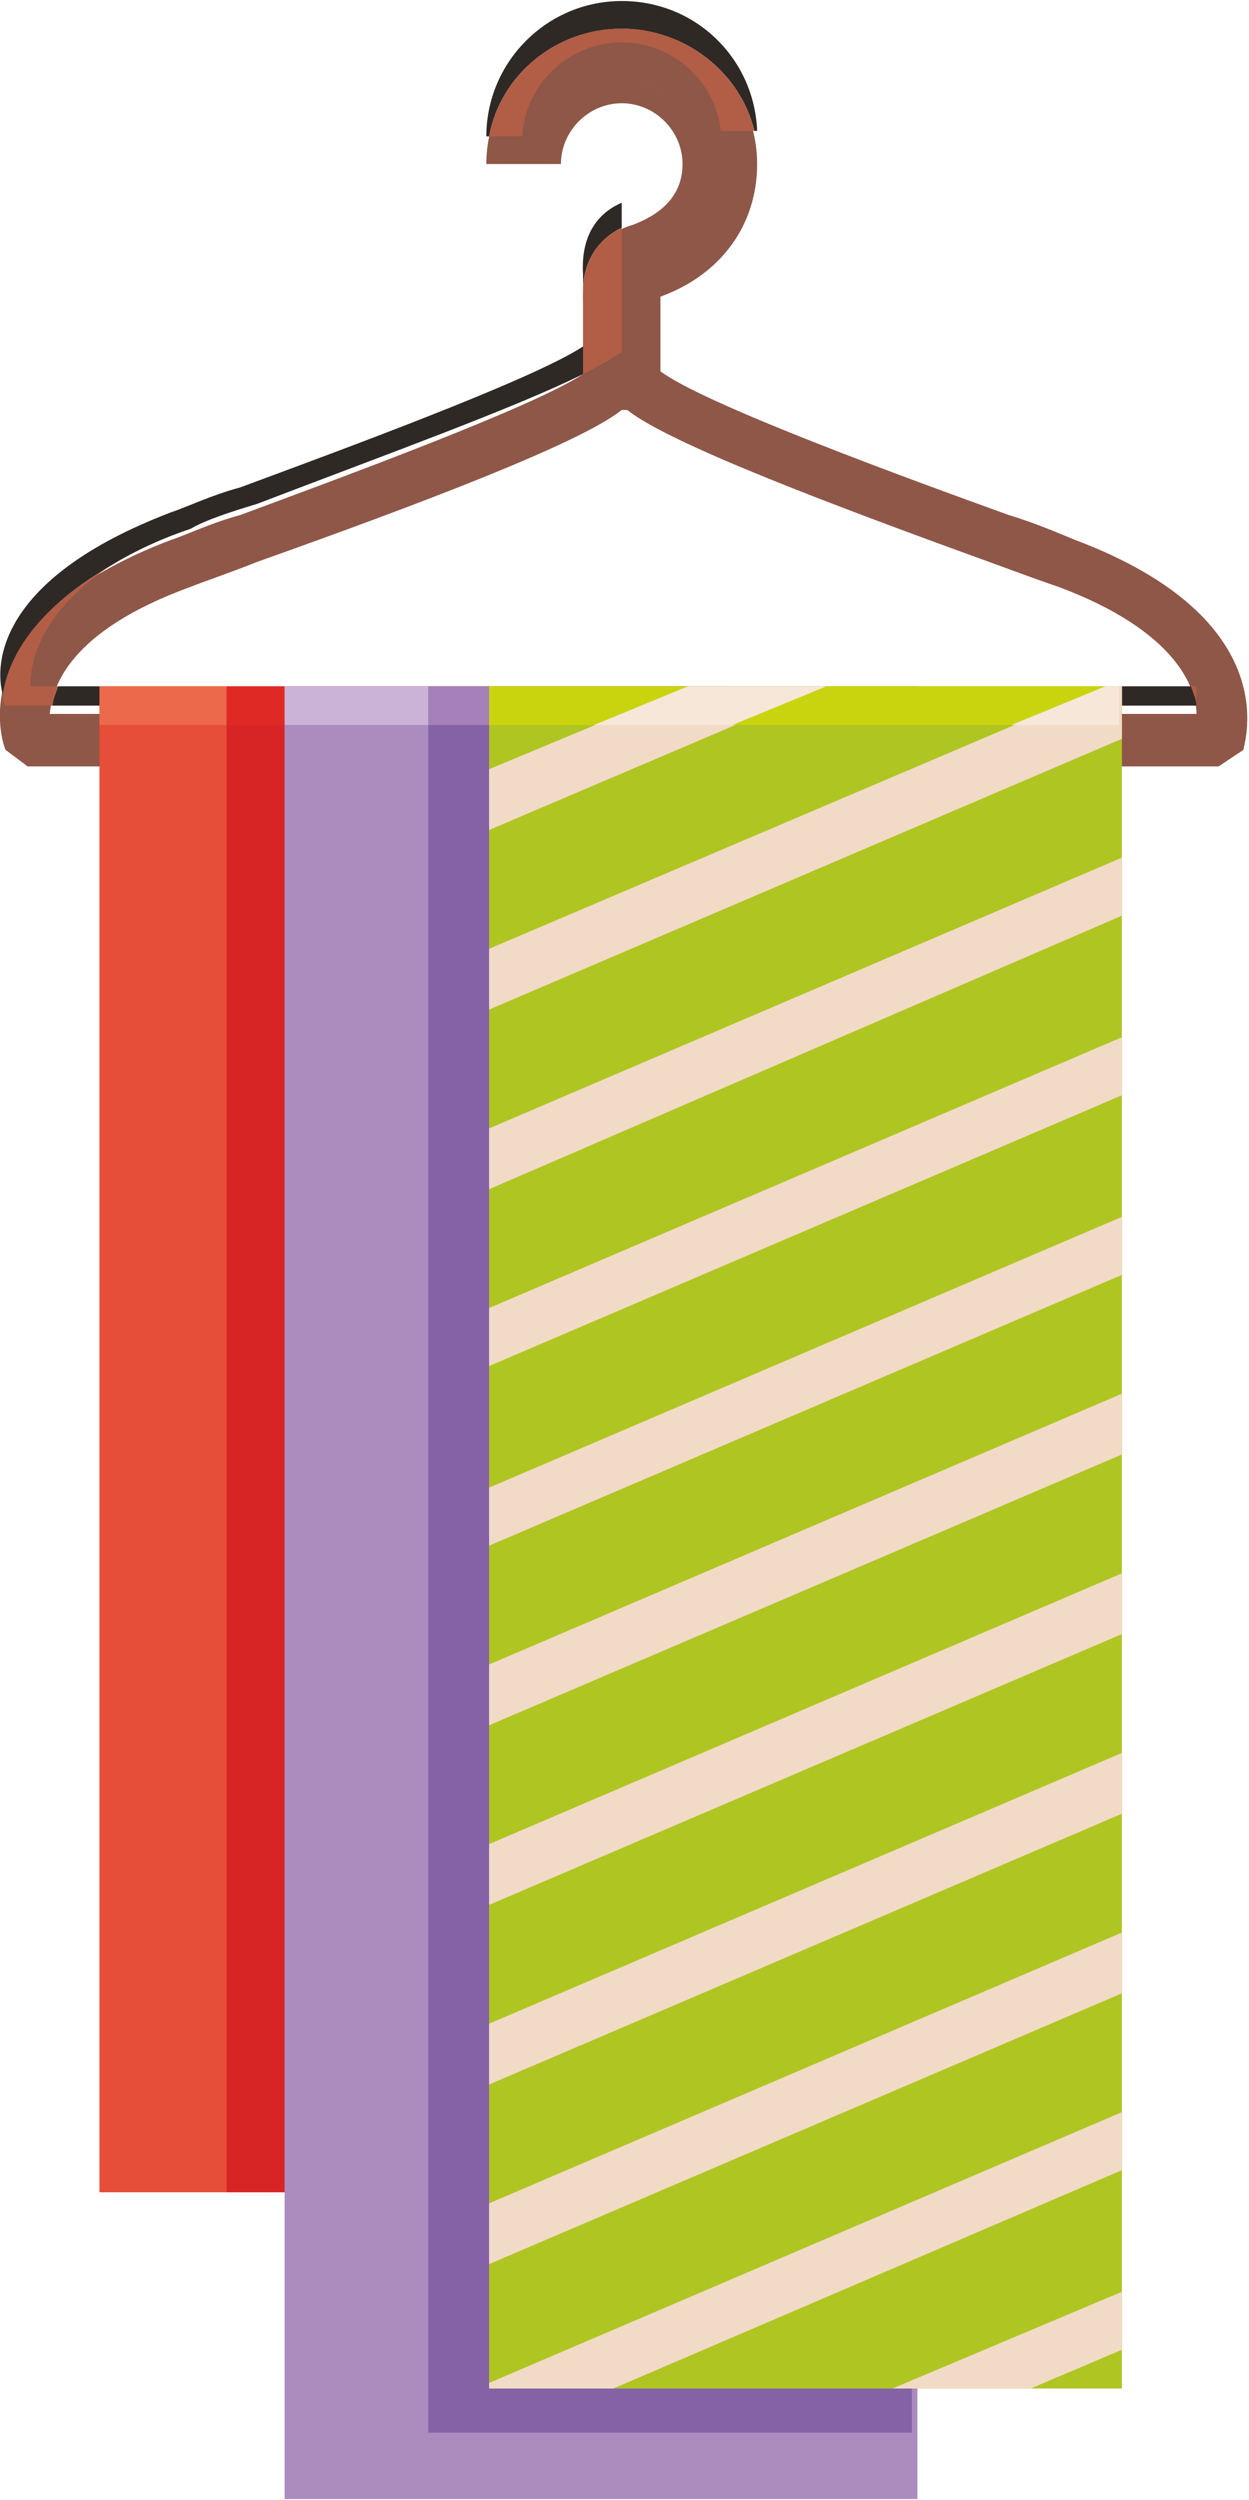 <?xml version="1.0" encoding="UTF-8"?>
<!DOCTYPE svg PUBLIC "-//W3C//DTD SVG 1.1//EN" "http://www.w3.org/Graphics/SVG/1.1/DTD/svg11.dtd">
<!-- Creator: CorelDRAW X7 -->
<svg xmlns="http://www.w3.org/2000/svg" xml:space="preserve" width="620px" height="1241px" version="1.1" shape-rendering="geometricPrecision" text-rendering="geometricPrecision" image-rendering="optimizeQuality" fill-rule="evenodd" clip-rule="evenodd"
viewBox="0 0 452 904"
 xmlns:xlink="http://www.w3.org/1999/xlink">
 <g id="Слой_x0020_1">
  <g id="_1031590512">
   <path fill="#8E5748" fill-rule="nonzero" d="M18 258c1,-10 7,-30 51,-46 5,-2 14,-5 24,-9 59,-21 117,-43 132,-55l0 0 2 0 0 0c15,12 73,34 131,55 11,4 19,7 25,9 43,16 50,37 50,46l-415 0zm371 -63c-5,-2 -14,-6 -24,-9 -36,-13 -110,-40 -126,-52l0 -25 0 -1c0,-1 0,-1 0,-1 22,-8 35,-26 35,-48 0,-27 -22,-49 -49,-49 -27,0 -49,22 -49,49l27 0c0,-12 10,-22 22,-22 12,0 22,10 22,22 0,13 -10,19 -18,22 -7,2 -19,9 -18,28l0 26c-18,12 -89,38 -124,51 -11,3 -19,7 -25,9 -77,29 -61,74 -60,76l8 6 431 0 9 -6c0,-2 16,-47 -61,-76z"/>
   <path fill="#2E2925" fill-rule="nonzero" d="M433 255l-27 0 0 -7 25 0c1,3 2,5 2,7zm-397 0l-17 0c0,-2 1,-4 2,-7l15 0 0 7zm-35 -4c-3,-11 -2,-42 61,-66 6,-2 14,-6 25,-9 35,-13 106,-39 124,-51l0 10c-24,12 -71,29 -118,47 -10,3 -19,6 -24,9 -12,4 -22,9 -30,14 -27,16 -36,33 -38,46zm210 -148l0 -4c-1,-16 7,-23 14,-26l0 9c-6,3 -13,9 -14,21z"/>
   <path fill="#B25D45" fill-rule="nonzero" d="M433 255l0 0c0,-2 -1,-4 -2,-7l2 0 0 7zm-414 0l-17 0c0,0 -1,-1 -1,-4 2,-13 11,-30 38,-46 -20,14 -28,29 -28,43l10 0c-1,3 -2,5 -2,7zm206 -117l0 0 0 0 0 0zm0 0l0 -11c-3,2 -8,5 -14,8l0 -32c1,-12 8,-18 14,-21l0 56z"/>
   <path fill="#2E2925" fill-rule="nonzero" d="M177 49l-1 0c0,-27 22,-49 49,-49 27,0 48,21 49,47l-1 0c-5,-21 -25,-37 -48,-37 -24,0 -44,17 -48,39z"/>
   <path fill="#B25D45" fill-rule="nonzero" d="M203 49l-26 0c4,-22 24,-39 48,-39 23,0 43,16 48,37l-26 0c-1,-11 -11,-19 -22,-19 -12,0 -22,9 -22,21z"/>
   <path fill="#8E5748" fill-rule="nonzero" d="M203 49c0,-12 10,-21 22,-21 12,0 22,9 22,21l0 0 14 0c-1,-19 -17,-34 -36,-34 -19,0 -35,15 -36,34l14 0z"/>
   <polygon fill="#E74E39" fill-rule="nonzero" points="36,793 265,793 265,248 36,248 "/>
   <polygon fill="#D72526" fill-rule="nonzero" points="82,793 103,793 103,262 82,262 "/>
   <polygon fill="#AC8BBF" fill-rule="nonzero" points="103,904 332,904 332,248 103,248 "/>
   <polygon fill="#8562A6" fill-rule="nonzero" points="330,880 155,880 155,262 177,262 177,864 330,864 "/>
   <polygon fill="#AFC521" fill-rule="nonzero" points="177,864 406,864 406,248 177,248 "/>
   <polygon fill="#F2DBC6" fill-rule="nonzero" points="177,797 177,819 406,721 406,699 "/>
   <polygon fill="#F2DBC6" fill-rule="nonzero" points="177,667 177,689 406,591 406,569 "/>
   <polygon fill="#F2DBC6" fill-rule="nonzero" points="177,732 177,754 406,656 406,634 "/>
   <polygon fill="#F2DBC6" fill-rule="nonzero" points="406,829 323,864 373,864 406,850 "/>
   <polygon fill="#F2DBC6" fill-rule="nonzero" points="177,862 177,864 222,864 406,785 406,764 "/>
   <polygon fill="#F2DBC6" fill-rule="nonzero" points="177,278 177,300 299,248 249,248 "/>
   <polygon fill="#F2DBC6" fill-rule="nonzero" points="400,248 177,343 177,365 406,267 406,248 "/>
   <polygon fill="#F2DBC6" fill-rule="nonzero" points="177,408 177,430 406,331 406,310 "/>
   <polygon fill="#F2DBC6" fill-rule="nonzero" points="177,538 177,559 406,461 406,440 "/>
   <polygon fill="#F2DBC6" fill-rule="nonzero" points="177,473 177,494 406,396 406,375 "/>
   <polygon fill="#F2DBC6" fill-rule="nonzero" points="177,602 177,624 406,526 406,504 "/>
   <polygon fill="#EC694B" fill-rule="nonzero" points="36,262 82,262 82,248 36,248 "/>
   <polygon fill="#DF2925" fill-rule="nonzero" points="82,262 103,262 103,248 82,248 "/>
   <polygon fill="#CBB3D7" fill-rule="nonzero" points="103,262 155,262 155,248 103,248 "/>
   <polygon fill="#A680B8" fill-rule="nonzero" points="155,262 177,262 177,248 155,248 "/>
   <path fill="#CAD40E" fill-rule="nonzero" d="M366 262l-101 0 34 -14 101 0 -34 14zm-151 0l-38 0 0 -14 72 0 -34 14z"/>
   <polygon fill="#F7E7D8" fill-rule="nonzero" points="265,262 215,262 249,248 299,248 "/>
   <polygon fill="#F7E7D8" fill-rule="nonzero" points="405,262 366,262 400,248 405,248 "/>
  </g>
 </g>
</svg>
